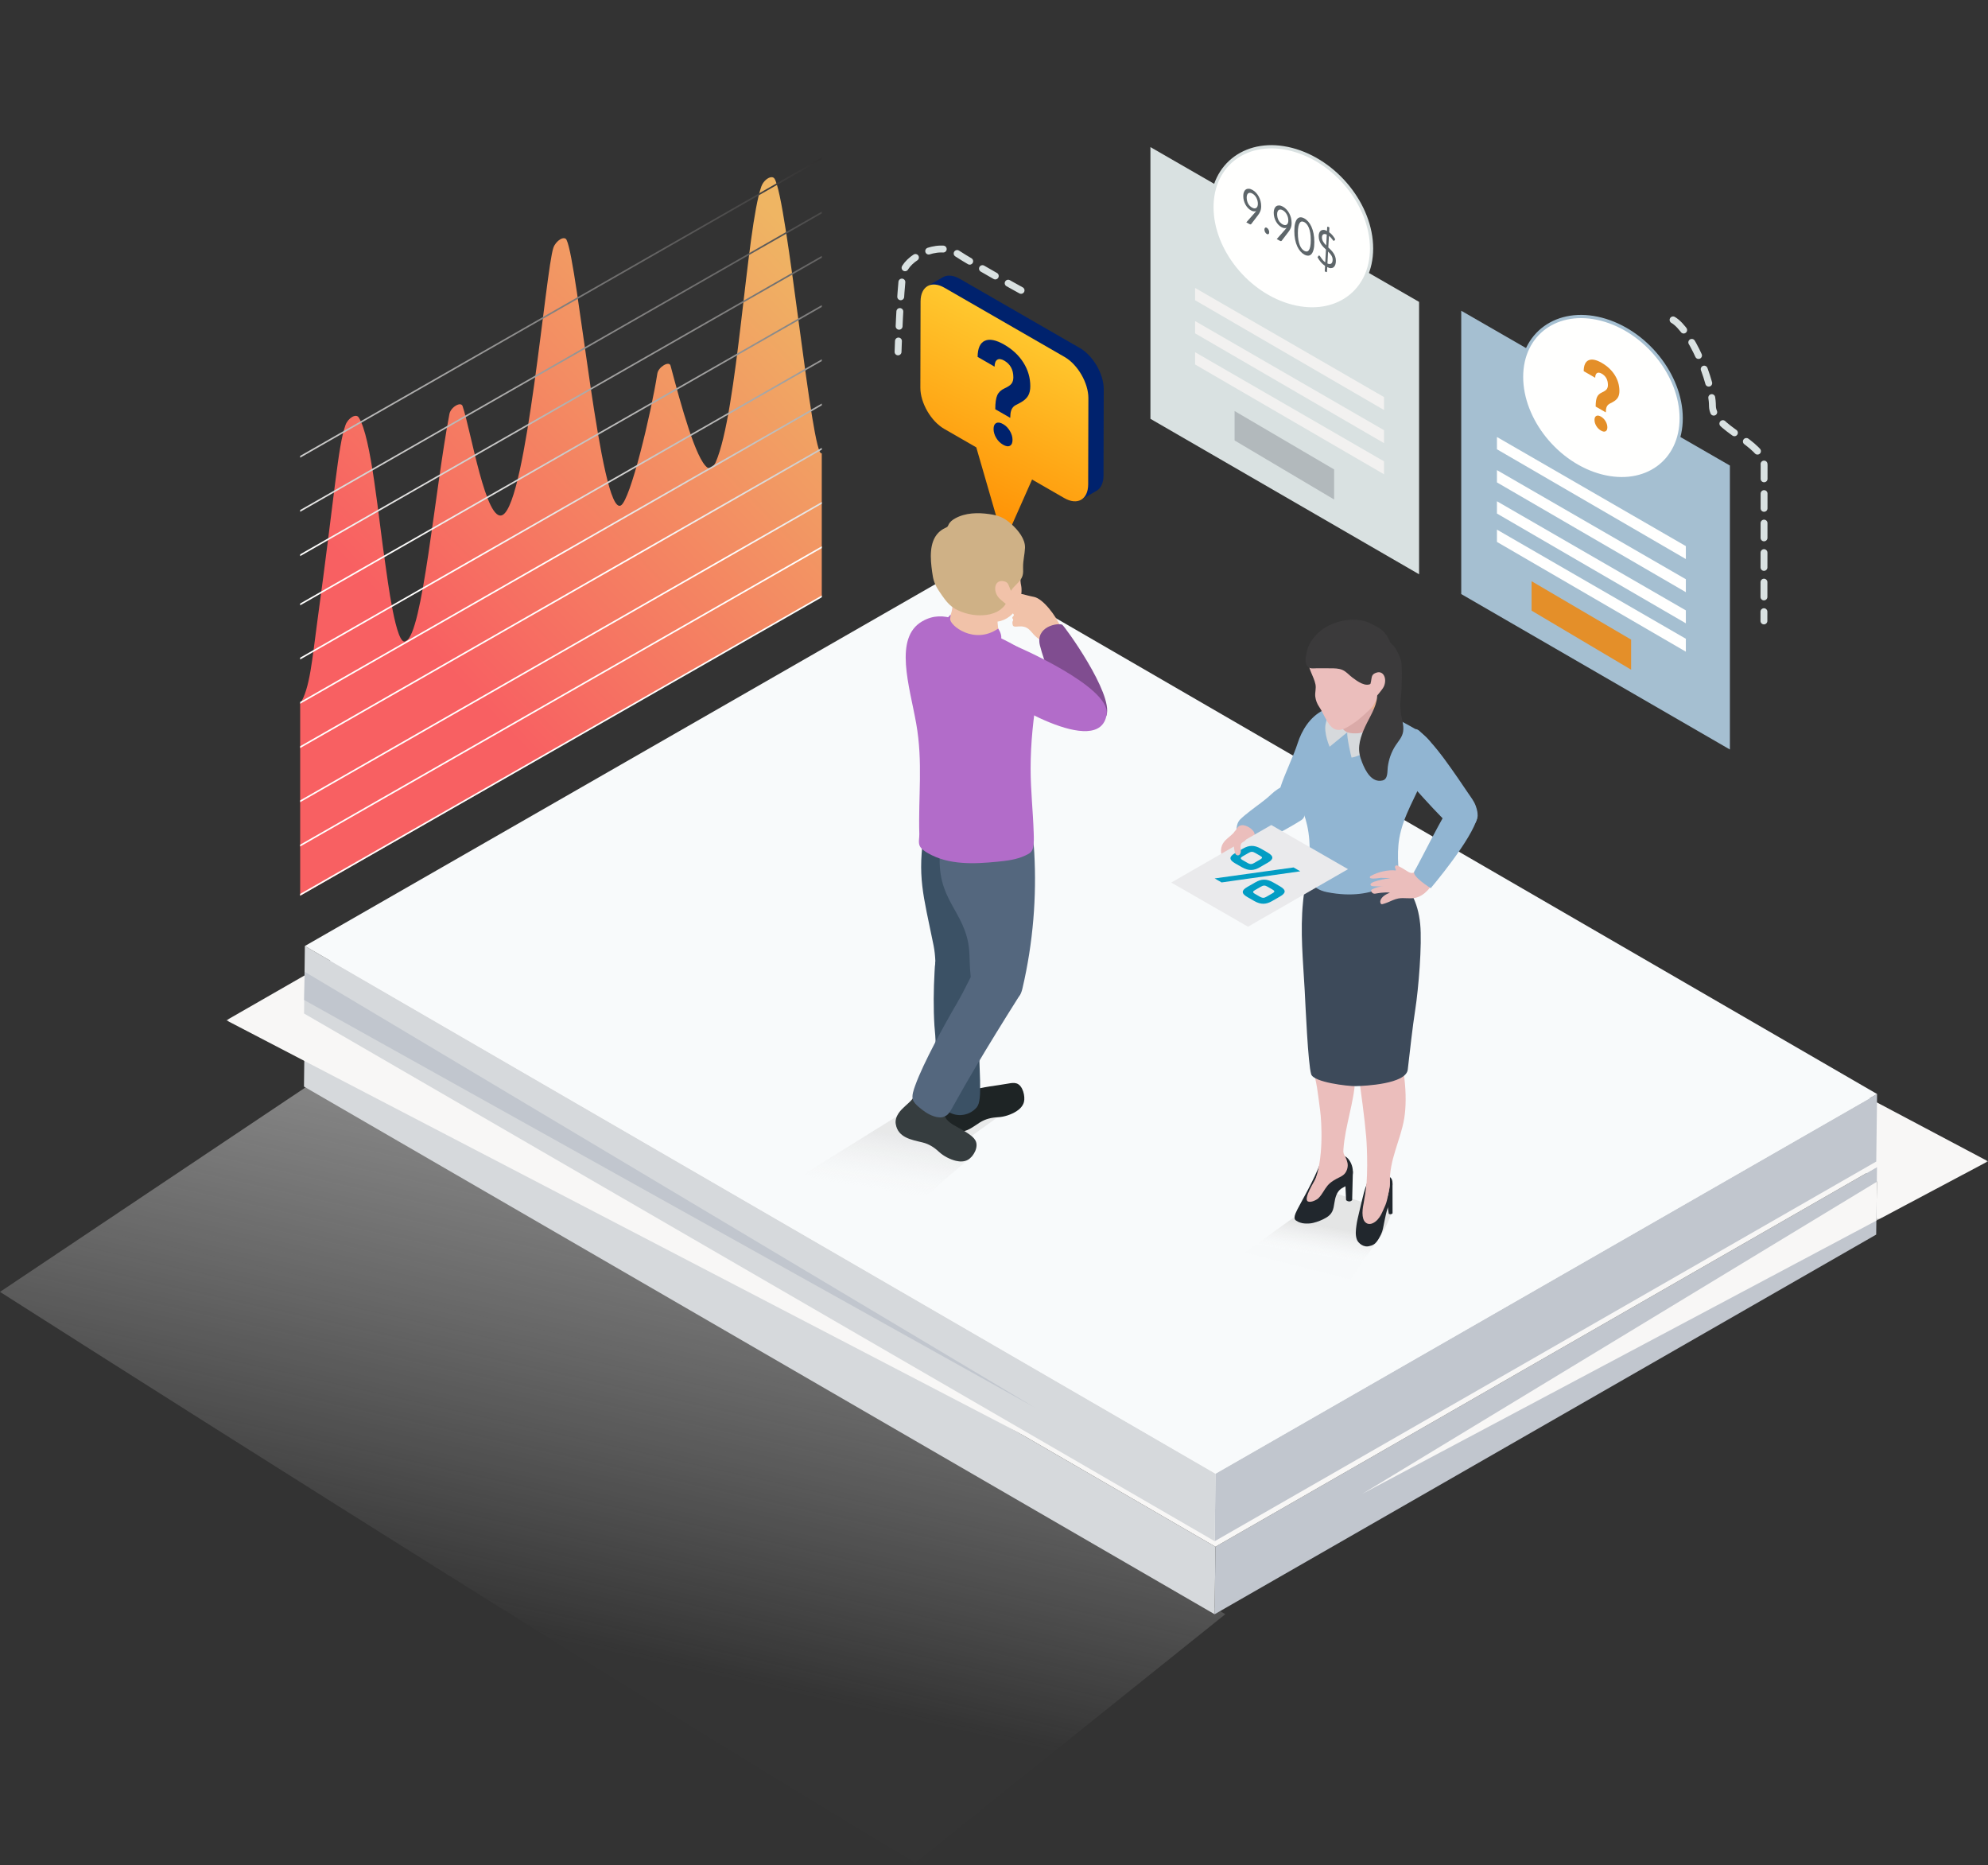 <svg width="404" height="379" viewBox="0 0 404 379" fill="none" xmlns="http://www.w3.org/2000/svg">
<rect x="0" y="0" width="404" height="379" fill="#333333" stroke="none"/>
<path opacity="0.515" fill-rule="evenodd" clip-rule="evenodd" d="M249 328C186.678 290.001 129.863 250.998 67.542 213L65 219L0 262.5C0 262.5 121.5 340 186 378.5L249 328Z" fill="url(#paint0_linear_0_74)"/>
<mask id="mask0_0_74" style="mask-type:alpha" maskUnits="userSpaceOnUse" x="359" y="217" width="45" height="32">
<path fill-rule="evenodd" clip-rule="evenodd" d="M359.785 217.987H404V248.023H359.785V217.987Z" fill="white"/>
</mask>
<g mask="url(#mask0_0_74)">
<path fill-rule="evenodd" clip-rule="evenodd" d="M381.431 240.106L359.785 222.72L370.059 217.987L404.001 235.966L381.312 248.023L381.431 240.106Z" fill="#F8F7F6"/>
</g>
<path fill-rule="evenodd" clip-rule="evenodd" d="M381.444 237.137L381.278 250.858L246.834 328L246.999 314.282L381.444 237.137Z" fill="#C1C6CE"/>
<path fill-rule="evenodd" clip-rule="evenodd" d="M246.999 314.282L246.834 328L61.774 220.78L61.939 207.062L246.999 314.282Z" fill="#D6D9DC"/>
<path fill-rule="evenodd" clip-rule="evenodd" d="M381.444 237.137L246.999 314.283L61.938 207.063L196.382 129.918L381.444 237.137Z" fill="#F8F7F6"/>
<mask id="mask1_0_74" style="mask-type:alpha" maskUnits="userSpaceOnUse" x="46" y="126" width="327" height="175">
<path fill-rule="evenodd" clip-rule="evenodd" d="M46 126.425H372.044V300.049H46V126.425Z" fill="white"/>
</mask>
<g mask="url(#mask1_0_74)">
<path fill-rule="evenodd" clip-rule="evenodd" d="M372.044 233.644L224.225 300.049L46 207.319L186.981 126.425L372.044 233.644Z" fill="#F8F7F6"/>
</g>
<path fill-rule="evenodd" clip-rule="evenodd" d="M381.459 222.296L381.292 236.015L246.85 313.158L247.015 299.437L381.459 222.296Z" fill="#C1C6CE"/>
<path fill-rule="evenodd" clip-rule="evenodd" d="M247.015 299.437L246.85 313.158L61.79 205.937L61.954 192.221L247.015 299.437Z" fill="#D6D9DC"/>
<path fill-rule="evenodd" clip-rule="evenodd" d="M210.281 285.995L61.802 203.189L61.93 197.46L210.281 285.995Z" fill="#C1C6CE"/>
<path fill-rule="evenodd" clip-rule="evenodd" d="M381.459 222.296L247.015 299.437L61.955 192.221L196.397 115.077L381.459 222.296Z" fill="#F8FAFB"/>
<path fill-rule="evenodd" clip-rule="evenodd" d="M381.312 248.023L276.891 303.513L381.431 240.107L381.312 248.023Z" fill="#F8F7F6"/>
<path fill-rule="evenodd" clip-rule="evenodd" d="M351.546 94.592V152.293L296.952 120.709V63.14L351.546 94.592Z" fill="#A5BFD1"/>
<path fill-rule="evenodd" clip-rule="evenodd" d="M288.384 61.341V116.686L233.79 85.101V29.889L288.384 61.341Z" fill="#D9E1E1"/>
<path fill-rule="evenodd" clip-rule="evenodd" d="M281.257 87.411V90.04L242.869 67.734V65.237L281.257 87.411Z" fill="#F2F1F0"/>
<path fill-rule="evenodd" clip-rule="evenodd" d="M281.257 93.738V96.367L242.869 74.061V71.564L281.257 93.738Z" fill="#F2F1F0"/>
<path fill-rule="evenodd" clip-rule="evenodd" d="M271.122 95.386V101.497L250.892 89.496V83.517L271.122 95.386Z" fill="#B2B9BC"/>
<path fill-rule="evenodd" clip-rule="evenodd" d="M342.597 117.697V120.325L304.209 98.02V95.523L342.597 117.697Z" fill="#FFFFFE"/>
<path fill-rule="evenodd" clip-rule="evenodd" d="M281.257 80.681V83.31L242.869 61.004V58.507L281.257 80.681Z" fill="#F2F1F0"/>
<path fill-rule="evenodd" clip-rule="evenodd" d="M342.597 110.967V113.595L304.209 91.29V88.793L342.597 110.967Z" fill="#FFFFFE"/>
<path fill-rule="evenodd" clip-rule="evenodd" d="M342.597 124.024V126.653L304.209 104.347V101.85L342.597 124.024Z" fill="#FFFFFE"/>
<path fill-rule="evenodd" clip-rule="evenodd" d="M342.597 129.79V132.419L304.209 110.113V107.616L342.597 129.79Z" fill="#FFFFFE"/>
<path fill-rule="evenodd" clip-rule="evenodd" d="M341.649 84.987C341.649 93.781 334.388 99.028 325.432 96.708C316.474 94.387 309.213 85.376 309.213 76.582C309.213 67.788 316.474 62.541 325.432 64.861C334.388 67.182 341.649 76.192 341.649 84.987Z" fill="#FFFFFE"/>
<path fill-rule="evenodd" clip-rule="evenodd" d="M341.649 84.987C341.649 93.781 334.388 99.028 325.432 96.708C316.474 94.387 309.213 85.376 309.213 76.582C309.213 67.788 316.474 62.541 325.432 64.861C334.388 67.182 341.649 76.192 341.649 84.987Z" stroke="#A5BFD1" stroke-width="0.655"/>
<path fill-rule="evenodd" clip-rule="evenodd" d="M278.726 50.495C278.726 59.289 271.464 64.537 262.508 62.216C253.551 59.895 246.29 50.885 246.29 42.09C246.29 33.296 253.551 28.049 262.508 30.369C271.464 32.69 278.726 41.701 278.726 50.495Z" fill="#FFFFFE"/>
<path fill-rule="evenodd" clip-rule="evenodd" d="M278.726 50.495C278.726 59.289 271.464 64.537 262.508 62.216C253.551 59.895 246.29 50.885 246.29 42.09C246.29 33.296 253.551 28.049 262.508 30.369C271.464 32.69 278.726 41.701 278.726 50.495Z" stroke="#D9E1E1" stroke-width="0.655"/>
<path fill-rule="evenodd" clip-rule="evenodd" d="M331.476 129.965V136.076L311.247 124.076V118.097L331.476 129.965Z" fill="#E48F29"/>
<path fill-rule="evenodd" clip-rule="evenodd" d="M255.625 41.415C255.625 41.191 255.597 40.972 255.54 40.758C255.485 40.545 255.406 40.348 255.307 40.166C255.208 39.984 255.09 39.822 254.954 39.678C254.816 39.535 254.666 39.417 254.502 39.328C254.33 39.233 254.172 39.183 254.03 39.177C253.888 39.17 253.767 39.203 253.668 39.276C253.566 39.347 253.489 39.458 253.434 39.605C253.379 39.752 253.352 39.931 253.352 40.143C253.352 40.371 253.378 40.587 253.429 40.795C253.479 41.002 253.552 41.193 253.647 41.369C253.743 41.546 253.859 41.702 253.995 41.842C254.133 41.98 254.285 42.096 254.455 42.189C254.643 42.292 254.809 42.344 254.954 42.344C255.098 42.345 255.22 42.309 255.32 42.231C255.418 42.156 255.494 42.046 255.546 41.905C255.598 41.762 255.625 41.599 255.625 41.415ZM254.224 42.75C254.014 42.635 253.813 42.48 253.624 42.285C253.434 42.091 253.268 41.867 253.125 41.613C252.982 41.359 252.867 41.079 252.783 40.777C252.698 40.474 252.656 40.157 252.656 39.826C252.656 39.511 252.701 39.241 252.794 39.017C252.884 38.793 253.012 38.623 253.176 38.509C253.341 38.395 253.536 38.342 253.762 38.349C253.99 38.357 254.239 38.435 254.51 38.584C254.778 38.731 255.022 38.922 255.241 39.155C255.461 39.39 255.648 39.652 255.804 39.942C255.961 40.232 256.082 40.543 256.166 40.873C256.252 41.205 256.293 41.543 256.293 41.888C256.293 42.095 256.278 42.283 256.248 42.453C256.218 42.623 256.174 42.78 256.118 42.926C256.06 43.072 255.992 43.21 255.912 43.342C255.832 43.475 255.741 43.607 255.64 43.738L254.275 45.52C254.241 45.565 254.193 45.591 254.131 45.594C254.068 45.599 253.997 45.578 253.916 45.534L253.274 45.181L254.979 43.25C255.037 43.185 255.09 43.122 255.14 43.062C255.189 43.002 255.235 42.941 255.281 42.878C255.137 42.947 254.976 42.971 254.796 42.948C254.615 42.927 254.425 42.861 254.224 42.75Z" fill="#5E666A"/>
<path fill-rule="evenodd" clip-rule="evenodd" d="M256.954 46.649C256.954 46.562 256.966 46.487 256.991 46.424C257.016 46.361 257.05 46.312 257.093 46.279C257.137 46.246 257.188 46.228 257.248 46.228C257.308 46.227 257.371 46.246 257.439 46.282C257.507 46.32 257.571 46.372 257.631 46.439C257.691 46.504 257.743 46.578 257.788 46.66C257.832 46.741 257.867 46.826 257.891 46.917C257.916 47.008 257.929 47.097 257.929 47.184C257.929 47.275 257.916 47.35 257.891 47.412C257.867 47.474 257.832 47.521 257.788 47.553C257.743 47.587 257.691 47.601 257.631 47.601C257.571 47.599 257.507 47.581 257.439 47.543C257.371 47.506 257.308 47.455 257.248 47.391C257.188 47.325 257.137 47.253 257.093 47.172C257.05 47.092 257.016 47.007 256.991 46.918C256.966 46.829 256.954 46.74 256.954 46.649Z" fill="#5E666A"/>
<path fill-rule="evenodd" clip-rule="evenodd" d="M261.812 44.811C261.812 44.587 261.785 44.369 261.728 44.155C261.673 43.942 261.594 43.744 261.495 43.562C261.396 43.381 261.278 43.219 261.142 43.075C261.004 42.931 260.854 42.814 260.69 42.724C260.518 42.63 260.36 42.579 260.218 42.574C260.076 42.567 259.955 42.6 259.855 42.672C259.754 42.744 259.676 42.854 259.622 43.001C259.567 43.148 259.54 43.328 259.54 43.539C259.54 43.767 259.565 43.983 259.616 44.192C259.667 44.399 259.74 44.59 259.835 44.765C259.93 44.943 260.047 45.099 260.183 45.238C260.321 45.376 260.473 45.492 260.643 45.585C260.831 45.689 260.997 45.741 261.142 45.741C261.286 45.742 261.408 45.705 261.508 45.628C261.606 45.552 261.682 45.443 261.734 45.301C261.786 45.159 261.812 44.995 261.812 44.811ZM260.412 46.147C260.201 46.032 260.001 45.876 259.811 45.682C259.622 45.488 259.456 45.263 259.313 45.009C259.169 44.755 259.055 44.476 258.971 44.173C258.885 43.871 258.844 43.553 258.844 43.222C258.844 42.907 258.889 42.638 258.981 42.414C259.071 42.189 259.199 42.019 259.363 41.905C259.529 41.791 259.724 41.739 259.95 41.745C260.177 41.754 260.427 41.832 260.698 41.98C260.966 42.127 261.21 42.318 261.429 42.552C261.648 42.786 261.835 43.048 261.991 43.338C262.148 43.628 262.27 43.94 262.354 44.27C262.439 44.601 262.481 44.939 262.481 45.284C262.481 45.491 262.466 45.68 262.436 45.85C262.406 46.019 262.362 46.176 262.305 46.323C262.248 46.469 262.179 46.607 262.1 46.739C262.02 46.871 261.929 47.003 261.827 47.135L260.463 48.917C260.429 48.962 260.381 48.987 260.318 48.991C260.256 48.995 260.184 48.974 260.104 48.931L259.462 48.578L261.167 46.647C261.225 46.581 261.278 46.518 261.327 46.458C261.377 46.398 261.423 46.337 261.468 46.274C261.325 46.343 261.163 46.367 260.983 46.344C260.803 46.324 260.613 46.257 260.412 46.147Z" fill="#5E666A"/>
<path fill-rule="evenodd" clip-rule="evenodd" d="M266.377 48.778C266.377 48.228 266.341 47.748 266.269 47.335C266.198 46.923 266.101 46.569 265.98 46.276C265.858 45.981 265.717 45.741 265.559 45.555C265.4 45.368 265.234 45.228 265.062 45.134C264.891 45.039 264.724 44.998 264.565 45.01C264.407 45.021 264.267 45.107 264.147 45.27C264.027 45.432 263.931 45.679 263.86 46.012C263.788 46.347 263.752 46.789 263.752 47.337C263.752 47.887 263.788 48.367 263.86 48.777C263.931 49.188 264.027 49.541 264.147 49.834C264.267 50.128 264.407 50.367 264.565 50.554C264.724 50.74 264.891 50.88 265.062 50.975C265.234 51.069 265.4 51.111 265.559 51.099C265.717 51.087 265.858 51.001 265.98 50.84C266.101 50.679 266.198 50.432 266.269 50.1C266.341 49.767 266.377 49.327 266.377 48.778ZM267.099 49.175C267.099 49.804 267.048 50.32 266.941 50.723C266.836 51.125 266.692 51.427 266.509 51.628C266.327 51.829 266.111 51.935 265.862 51.947C265.612 51.956 265.347 51.883 265.062 51.728C264.775 51.571 264.509 51.351 264.263 51.068C264.017 50.785 263.802 50.443 263.618 50.042C263.436 49.64 263.293 49.181 263.189 48.663C263.084 48.146 263.032 47.572 263.032 46.943C263.032 46.313 263.084 45.795 263.189 45.391C263.293 44.987 263.436 44.683 263.618 44.479C263.802 44.277 264.017 44.17 264.263 44.157C264.509 44.146 264.775 44.218 265.062 44.376C265.347 44.532 265.612 44.752 265.862 45.036C266.111 45.32 266.327 45.663 266.509 46.066C266.692 46.47 266.836 46.931 266.941 47.451C267.048 47.971 267.099 48.546 267.099 49.175Z" fill="#5E666A"/>
<path fill-rule="evenodd" clip-rule="evenodd" d="M270.816 52.766C270.816 52.598 270.791 52.442 270.743 52.295C270.696 52.148 270.629 52.007 270.545 51.875C270.462 51.742 270.364 51.613 270.252 51.487C270.14 51.363 270.02 51.238 269.893 51.115L269.759 53.543C269.929 53.615 270.08 53.651 270.212 53.647C270.343 53.645 270.454 53.609 270.544 53.541C270.633 53.474 270.701 53.373 270.748 53.244C270.793 53.112 270.816 52.954 270.816 52.766ZM268.645 48.24C268.645 48.401 268.667 48.553 268.712 48.696C268.756 48.839 268.817 48.977 268.896 49.11C268.973 49.244 269.065 49.373 269.169 49.497C269.273 49.621 269.386 49.744 269.51 49.865L269.626 47.665C269.457 47.591 269.311 47.554 269.187 47.553C269.063 47.552 268.961 47.58 268.882 47.637C268.802 47.694 268.743 47.774 268.704 47.878C268.665 47.982 268.645 48.103 268.645 48.24ZM269.278 54.027C268.964 53.816 268.675 53.56 268.416 53.254C268.157 52.949 267.933 52.62 267.746 52.266L267.953 51.968C267.971 51.942 267.997 51.926 268.031 51.921C268.065 51.916 268.1 51.923 268.136 51.943C268.186 51.971 268.242 52.034 268.304 52.132C268.367 52.229 268.444 52.344 268.535 52.477C268.627 52.609 268.735 52.748 268.862 52.894C268.989 53.041 269.14 53.176 269.318 53.3L269.462 50.712C269.28 50.542 269.101 50.364 268.924 50.179C268.749 49.992 268.591 49.79 268.451 49.572C268.311 49.352 268.199 49.112 268.115 48.848C268.03 48.585 267.988 48.29 267.988 47.965C267.988 47.72 268.025 47.502 268.099 47.308C268.174 47.116 268.282 46.968 268.425 46.864C268.565 46.762 268.742 46.71 268.95 46.708C269.159 46.707 269.399 46.781 269.67 46.93L269.708 46.218C269.714 46.157 269.734 46.111 269.767 46.079C269.802 46.048 269.847 46.048 269.905 46.079L270.162 46.22L270.108 47.185C270.382 47.379 270.618 47.599 270.816 47.845C271.013 48.092 271.191 48.354 271.348 48.634L271.179 48.872C271.127 48.945 271.067 48.962 270.999 48.925C270.962 48.905 270.918 48.86 270.864 48.788C270.811 48.717 270.746 48.633 270.671 48.536C270.595 48.44 270.509 48.336 270.409 48.226C270.31 48.117 270.197 48.016 270.069 47.921L269.939 50.282C270.128 50.458 270.312 50.641 270.495 50.828C270.677 51.016 270.842 51.218 270.988 51.437C271.134 51.654 271.252 51.891 271.341 52.148C271.432 52.404 271.476 52.686 271.476 52.995C271.476 53.298 271.438 53.56 271.359 53.783C271.281 54.005 271.167 54.176 271.017 54.295C270.868 54.416 270.683 54.478 270.466 54.484C270.248 54.49 269.999 54.418 269.721 54.265L269.674 55.138C269.668 55.199 269.648 55.243 269.613 55.272C269.578 55.301 269.533 55.301 269.479 55.271L269.22 55.13L269.278 54.027Z" fill="#5E666A"/>
<path fill-rule="evenodd" clip-rule="evenodd" d="M324.036 85.326C324.036 84.912 324.158 84.64 324.403 84.511C324.647 84.383 324.96 84.429 325.341 84.648C325.723 84.867 326.035 85.181 326.279 85.59C326.524 86.001 326.645 86.412 326.645 86.826C326.645 87.235 326.526 87.503 326.287 87.631C326.048 87.76 325.733 87.712 325.341 87.485C324.949 87.261 324.633 86.947 324.394 86.543C324.156 86.14 324.036 85.734 324.036 85.326ZM324.269 82.607C324.269 81.739 324.36 81.098 324.544 80.688C324.726 80.278 325.06 79.962 325.546 79.742C326.032 79.521 326.356 79.299 326.517 79.079C326.678 78.858 326.759 78.573 326.759 78.225C326.759 77.175 326.339 76.408 325.502 75.927C325.105 75.698 324.786 75.656 324.547 75.802C324.308 75.948 324.184 76.266 324.173 76.758L321.838 75.415C321.848 74.235 322.179 73.496 322.832 73.201C323.484 72.906 324.374 73.082 325.502 73.73C326.641 74.385 327.524 75.211 328.152 76.209C328.78 77.208 329.094 78.286 329.094 79.448C329.094 79.976 328.993 80.416 328.788 80.767C328.584 81.119 328.227 81.434 327.717 81.711L327.064 82.054C326.657 82.272 326.424 82.669 326.364 83.243L326.331 83.794L324.269 82.607Z" fill="#E48F29"/>
<path fill-rule="evenodd" clip-rule="evenodd" d="M200.627 88.053C200.627 87.585 200.765 87.277 201.042 87.132C201.317 86.986 201.67 87.038 202.1 87.287C202.532 87.534 202.884 87.889 203.16 88.352C203.437 88.817 203.573 89.283 203.573 89.751C203.573 90.213 203.439 90.516 203.169 90.662C202.899 90.808 202.544 90.753 202.1 90.497C201.658 90.243 201.301 89.888 201.031 89.431C200.763 88.974 200.627 88.515 200.627 88.053ZM200.89 84.977C200.89 83.994 200.993 83.269 201.201 82.805C201.407 82.341 201.783 81.984 202.332 81.735C202.881 81.485 203.246 81.234 203.429 80.984C203.61 80.734 203.701 80.412 203.701 80.019C203.701 78.83 203.228 77.962 202.283 77.417C201.834 77.158 201.474 77.111 201.205 77.276C200.935 77.442 200.794 77.801 200.782 78.358L198.145 76.838C198.156 75.503 198.531 74.667 199.267 74.333C200.004 74 201.009 74.199 202.283 74.931C203.568 75.673 204.566 76.608 205.275 77.737C205.984 78.867 206.339 80.087 206.339 81.402C206.339 81.999 206.224 82.498 205.993 82.894C205.762 83.293 205.36 83.649 204.783 83.963L204.047 84.351C203.586 84.598 203.323 85.047 203.255 85.696L203.219 86.32L200.89 84.977Z" fill="#E48F29"/>
<path fill-rule="evenodd" clip-rule="evenodd" d="M209.005 94.522L204.632 104.383L202.241 105.77L206.614 95.909L209.005 94.522Z" fill="#F8F7F6"/>
<path fill-rule="evenodd" clip-rule="evenodd" d="M191.617 56.327C192.498 55.815 193.719 55.888 195.066 56.663L219.468 70.727C222.144 72.269 224.308 76.01 224.299 79.079L224.257 96.621C224.251 98.146 223.713 99.219 222.843 99.724L219.719 101.536C220.589 101.031 221.129 99.958 221.132 98.433L221.175 80.891C221.184 77.82 219.022 74.081 216.344 72.539L191.942 58.476C190.595 57.699 189.375 57.627 188.493 58.138L191.617 56.327Z" fill="#00226D"/>
<path fill-rule="evenodd" clip-rule="evenodd" d="M191.942 58.475C189.266 56.933 187.087 58.171 187.079 61.242L187.036 78.782C187.028 81.853 189.191 85.594 191.867 87.136L198.401 90.902L204.023 110.316L209.736 97.435L216.271 101.199C218.947 102.741 221.124 101.504 221.134 98.433L221.176 80.891C221.185 77.822 219.022 74.081 216.346 72.537L191.942 58.475Z" fill="url(#paint1_linear_0_74)"/>
<path fill-rule="evenodd" clip-rule="evenodd" d="M201.914 87.169C201.914 86.557 202.094 86.156 202.456 85.965C202.815 85.775 203.277 85.843 203.839 86.168C204.403 86.491 204.862 86.955 205.224 87.56C205.585 88.167 205.764 88.776 205.764 89.388C205.764 89.992 205.588 90.388 205.236 90.578C204.883 90.769 204.418 90.697 203.839 90.362C203.261 90.031 202.794 89.567 202.442 88.97C202.091 88.373 201.914 87.773 201.914 87.169ZM202.258 83.15C202.258 81.866 202.392 80.919 202.663 80.312C202.932 79.707 203.425 79.239 204.142 78.914C204.859 78.588 205.336 78.26 205.575 77.933C205.811 77.607 205.931 77.185 205.931 76.671C205.931 75.119 205.312 73.985 204.077 73.273C203.491 72.934 203.021 72.873 202.668 73.089C202.316 73.305 202.132 73.774 202.117 74.502L198.67 72.516C198.686 70.771 199.175 69.68 200.137 69.243C201.1 68.808 202.413 69.068 204.077 70.025C205.757 70.994 207.06 72.215 207.987 73.691C208.913 75.167 209.377 76.762 209.377 78.479C209.377 79.259 209.227 79.911 208.925 80.429C208.624 80.95 208.097 81.415 207.344 81.825L206.382 82.332C205.781 82.655 205.437 83.242 205.348 84.09L205.3 84.904L202.258 83.15Z" fill="#00226D"/>
<path opacity="0.515" fill-rule="evenodd" clip-rule="evenodd" d="M205.5 225C194 222 184.104 225.497 182 227L163.5 238.5L181 249.5C181 249.5 192.006 239.53 197.5 235C199.154 233.636 193.527 233.623 196.5 231.5C200 229 205.5 225 205.5 225Z" fill="url(#paint2_linear_0_74)"/>
<path fill-rule="evenodd" clip-rule="evenodd" d="M215.584 127.461C214.602 125.145 211.986 121.642 210.114 121.281C207.958 120.866 207.716 120.511 207.131 120.827C205.633 121.635 207.055 122.223 206.999 122.633C206.935 123.093 206.578 122.904 205.875 123.829C205.303 124.581 206.048 124.622 206.034 124.964C206.022 125.244 205.668 125.289 205.737 125.604C205.762 125.719 205.882 125.79 205.895 125.916C205.923 126.228 205.605 126.143 205.81 127.006C206.001 127.826 207.735 126.639 209.129 127.904C209.479 128.219 209.764 128.595 210.084 128.938C210.473 129.356 210.914 129.726 211.394 130.037C211.799 130.301 212.647 130.78 212.832 130.935L215.584 127.461Z" fill="#F1C2A9"/>
<path fill-rule="evenodd" clip-rule="evenodd" d="M197.188 221.652C199.739 220.804 202.355 220.637 204.973 220.159C205.504 220.063 206.06 219.975 206.575 220.136C207.877 220.543 208.378 222.801 208.083 223.929C207.873 224.727 207.253 225.362 206.555 225.804C205.509 226.468 204.08 226.949 202.841 227.008C201.514 227.069 200.272 227.354 199.134 228.069C197.662 228.995 196.574 230.019 194.754 229.965C192.929 229.909 191.537 228.657 191.659 226.779C191.702 226.106 191.889 225.452 192.074 224.805C192.496 223.337 191.945 223.395 197.188 221.652Z" fill="#1E2425"/>
<path fill-rule="evenodd" clip-rule="evenodd" d="M185.386 223.338C185.477 223.227 185.564 223.113 185.649 222.994C186.728 221.468 189.762 219.893 190.55 219.898C191.801 219.906 192.578 221.411 192.379 222.644C192.286 223.216 192.056 223.756 191.929 224.322C191.07 228.209 194.027 228.385 196.878 230.413C197.393 230.779 197.916 231.172 198.222 231.725C198.947 233.025 197.856 235.005 196.69 235.662C195.971 236.069 195.083 236.066 194.278 235.874C193.072 235.586 191.732 234.899 190.827 234.052C189.859 233.144 188.79 232.451 187.482 232.134C185.238 231.591 182.461 231.168 182.027 228.355C181.911 227.604 182.18 226.833 182.606 226.204C183.36 225.086 184.533 224.362 185.386 223.338Z" fill="#363D3F"/>
<path fill-rule="evenodd" clip-rule="evenodd" d="M194.693 166.152C195.698 167.166 199.494 165.3 199.546 164.801C204.058 161.31 203.522 175.254 202.226 180.793C201.53 183.781 201.713 186.89 201.298 189.924C200.835 193.305 200.122 196.652 199.162 199.927C198.956 200.635 198.723 201.367 198.217 201.901C197.172 203.01 195.402 202.903 193.898 202.658C192.595 202.444 191.138 202.077 190.496 200.925C190.1 200.216 190.112 199.36 190.117 198.549C190.131 196.41 190.144 194.2 189.718 192.098C187.58 181.569 186.366 178.2 187.858 168.652C188.151 166.781 187.526 163.275 190.189 162.896C192.597 162.555 194.024 165.475 194.693 166.152Z" fill="#3B5165"/>
<path fill-rule="evenodd" clip-rule="evenodd" d="M200.068 193.941L200.815 190.81C200.517 191.842 200.27 192.888 200.068 193.941Z" fill="#C84D33"/>
<path fill-rule="evenodd" clip-rule="evenodd" d="M198.624 198.745C197.851 197.678 195.937 197.734 195.297 198.017C194.793 198.24 191.131 196.142 190.053 195.333C190.135 195.394 189.99 196.281 189.983 196.414C189.958 196.784 189.936 197.156 189.917 197.527C189.717 201.113 189.672 204.801 189.895 208.428C189.975 209.736 190.196 211.052 190.088 212.349C190.036 212.962 190.112 212.941 190.574 216.627C191.402 223.244 191.382 224.66 192.278 225.53C193.761 226.967 196.763 227.048 198.503 224.985C199.793 223.455 198.877 217.754 198.861 207.554C198.857 203.934 199.05 200.289 199.736 196.744L198.624 198.745Z" fill="#3B5165"/>
<path fill-rule="evenodd" clip-rule="evenodd" d="M201.662 167.127C202.093 166.905 204.312 165.794 204.294 165.192C204.282 164.789 205.373 164.453 205.655 164.458C206.163 164.467 206.676 164.794 207.086 165.087C209.588 166.871 210.015 170.226 210.185 173.287C210.677 182.131 209.97 191.455 207.796 200.779C207.506 202.018 207.249 202.404 206.208 203.059C203.972 204.465 199.945 204.278 198.346 201.753C196.624 199.034 197.341 194.802 196.789 191.746C195.426 184.15 189.413 182.21 191.328 170.65C191.576 169.158 192.037 165.588 193.56 164.715C193.966 164.484 196.706 163.861 198.922 166.059C200.217 167.342 200.066 167.947 201.662 167.127Z" fill="#54677E"/>
<path fill-rule="evenodd" clip-rule="evenodd" d="M191.863 226.892C190.689 227.393 188.928 226.573 187.994 225.918C187.256 225.402 185.869 224.394 185.537 223.53C185.202 222.661 185.719 221.323 186.011 220.507C187.635 215.999 191.95 208.155 194.376 204.005C196.241 200.815 197.728 197.512 199.413 194.228C199.599 193.867 200.02 193.612 200.406 193.572C200.907 193.521 207.063 200.741 207.382 201.98C192.096 226.163 193.718 226.099 191.863 226.892Z" fill="#54677E"/>
<path fill-rule="evenodd" clip-rule="evenodd" d="M186.197 147.051C184.866 139.481 181.529 129.567 187.47 126.213C191.975 123.672 195.735 126.739 199.96 128.258C202.735 129.256 205.396 130.564 207.881 132.15C208.747 132.702 209.632 133.079 210.215 133.939C210.832 134.85 211.161 135.834 211.225 136.935C211.296 138.186 211.066 139.43 210.856 140.664C209.991 145.794 209.439 150.992 209.442 156.198C209.444 160.561 209.932 164.892 210.068 169.25C210.098 170.221 210.148 171.231 209.948 172.19C209.742 173.173 209.19 173.449 208.292 173.864C206.559 174.668 204.618 174.9 202.737 175.088C197.936 175.57 192.793 175.779 188.612 173.376C188.008 173.03 187.179 172.513 186.888 171.84C186.586 171.143 186.848 170.256 186.824 169.489C186.6 161.764 187.584 154.904 186.197 147.051Z" fill="#B26CC9"/>
<path fill-rule="evenodd" clip-rule="evenodd" d="M202.767 124.537C202.934 123.382 203.809 123.65 203.367 122.604C202.992 121.717 202.422 120.899 201.659 120.31C200.895 119.72 199.93 119.372 198.967 119.424C198.635 119.443 198.413 119.632 198.083 119.633C197.174 119.637 196.259 119.463 195.352 119.595C194.448 119.725 193.612 119.791 193.612 120.808C193.614 122.166 193.676 123.471 193.241 124.806C193.009 125.518 192.657 126.205 192.594 126.952C192.472 128.421 193.546 129.79 194.876 130.432C196.509 131.22 198.357 131.147 200.095 130.896C200.967 130.77 202.195 130.596 202.707 129.767C203.092 129.141 202.928 128.322 202.844 127.636C202.72 126.601 202.614 125.578 202.767 124.537Z" fill="#F1C2A9"/>
<path fill-rule="evenodd" clip-rule="evenodd" d="M206.463 110.679C207.012 111.347 207.441 112.098 207.573 112.977C207.866 114.938 207.076 116.954 207.502 118.901C207.916 120.785 207.105 125.068 203.38 126.165C201.496 126.72 197.776 126.07 196.581 125.498C194.975 124.73 193.915 123.177 192.966 121.673C185.185 109.341 201.186 104.27 206.463 110.679Z" fill="#F1C2A9"/>
<path fill-rule="evenodd" clip-rule="evenodd" d="M189.42 116.146C189.469 116.511 189.522 116.876 189.591 117.238C189.644 117.511 189.709 117.782 189.795 118.049C189.867 118.279 189.954 118.502 190.055 118.719C190.424 119.545 190.949 120.3 191.473 121.043C192.235 122.129 193.044 123.144 194.231 123.783C195.894 124.678 197.806 125.109 199.693 125.015C200.669 124.965 201.65 124.775 202.525 124.342C203.401 123.909 204.168 123.22 204.588 122.338C204.934 121.611 205.037 120.778 205.434 120.075C206.069 118.951 207.393 118.264 207.786 117.035C207.968 116.468 207.923 115.856 207.911 115.26C207.886 113.918 208.247 112.644 208.302 111.326C208.376 109.518 206.885 107.733 205.636 106.583C204.964 105.966 204.22 105.407 203.38 105.046C202.642 104.731 201.846 104.573 201.053 104.461C198.703 104.122 196.184 104.178 194.108 105.331C193.561 105.635 193.031 106.035 192.764 106.606C192.707 106.731 192.66 106.868 192.57 106.977C192.45 107.12 192.266 107.193 192.095 107.274C191.531 107.536 191.066 107.868 190.691 108.255C188.786 110.212 189.06 113.545 189.42 116.146Z" fill="#CFB186"/>
<path fill-rule="evenodd" clip-rule="evenodd" d="M203.69 118.069C202.2 117.942 201.789 119.786 202.789 121.234C203.083 121.655 203.604 122.035 203.99 122.375C206.628 124.694 207.341 122.245 206.505 121.456C204.561 119.622 205.568 118.226 203.69 118.069Z" fill="#F1C2A9"/>
<path fill-rule="evenodd" clip-rule="evenodd" d="M203.183 130.376C202.464 131.173 197.911 132.034 194.871 130.91C192.997 130.217 191.79 128.366 192.126 126.492C192.277 125.65 193.213 124.865 193.213 124.865C193.213 124.865 193.139 125.336 193.086 125.7C192.89 127.011 197.929 131.127 202.855 127.72C203.161 128.157 203.906 129.576 203.183 130.376Z" fill="#B26CC9"/>
<path fill-rule="evenodd" clip-rule="evenodd" d="M215.864 126.941C216.31 127.169 226.301 140.974 224.858 145.365C224.572 146.233 223.914 146.006 223.034 146.365C221.463 147.006 219.622 147.086 218.289 146.004C216.953 144.918 216.008 143.724 215.42 142.235C214.06 138.794 212.237 134.733 211.338 131.164C210.36 127.258 215.026 126.514 215.864 126.941Z" fill="#804D90"/>
<path fill-rule="evenodd" clip-rule="evenodd" d="M206.042 131.106C204.585 130.306 199.857 137.615 201.767 140.122C203.106 141.881 223.513 154.494 224.895 145.14C225.737 139.433 205.807 130.977 206.042 131.106Z" fill="#B26CC9"/>
<path opacity="0.624" fill-rule="evenodd" clip-rule="evenodd" d="M283 246C271.5 243 271.104 241.497 269 243L253 254.5L274.5 260C274.5 260 276 257.5 280 252C281.76 249.58 283 246 283 246Z" fill="url(#paint3_linear_0_74)"/>
<path fill-rule="evenodd" clip-rule="evenodd" d="M264.673 164.593C266.049 162.322 270.135 155.465 272.021 151.675C272.53 150.655 271.929 149.938 272.064 148.784C272.199 147.619 271.908 146.567 271.432 145.414C271.217 144.892 270.902 144.318 270.34 144.112C269.828 143.925 269.299 144.117 268.858 144.34C266.204 145.685 264.543 148.38 263.692 151.06C262.9 153.552 260.98 157.468 260.209 159.978C260.063 160.455 259.871 160.956 259.833 161.465C259.649 163.886 261.18 165.641 262.984 165.198C263.868 164.981 263.926 165.828 264.673 164.593Z" fill="#91B5D2"/>
<path fill-rule="evenodd" clip-rule="evenodd" d="M253.961 171.942C255.547 171.877 257.296 170.653 258.518 170.005C260.534 168.931 262.56 167.85 264.487 166.62C265.263 166.125 265.073 165.231 265.612 164.421C266.156 163.604 266.331 162.628 266.402 161.472C266.434 160.947 266.41 160.327 266.058 159.849C265.735 159.413 265.257 159.258 264.836 159.178C262.295 158.7 260.003 159.825 258.337 161.399C257.001 162.662 255.451 163.692 254.006 164.823C253.33 165.351 252.656 165.895 252.04 166.489C251.37 167.137 251.237 168.226 251.26 169.151C251.281 170.032 251.614 170.951 252.327 171.472C252.828 171.838 253.385 171.967 253.961 171.942Z" fill="#91B5D2"/>
<path fill-rule="evenodd" clip-rule="evenodd" d="M250.087 169.808C249.382 170.409 248.639 170.939 248.306 171.861C247.992 172.73 248.077 173.79 248.709 174.466C249.341 175.143 250.564 175.251 251.18 174.56C251.557 174.135 251.643 173.537 251.845 173.006C252.116 172.297 252.62 171.677 253.264 171.269C253.613 171.045 254.001 170.882 254.336 170.636C254.67 170.39 254.955 170.028 254.968 169.614C254.995 168.675 253.551 167.795 252.73 167.685C252.396 167.643 252.041 167.686 251.766 167.88C251.501 168.066 251.341 168.363 251.169 168.636C250.874 169.106 250.487 169.469 250.087 169.808Z" fill="#EBBEBC"/>
<path fill-rule="evenodd" clip-rule="evenodd" d="M283.561 145.869C281.663 145.009 280.971 144.539 278.976 144.089C278.653 144.017 277.565 144.425 277.241 144.356C274.816 143.845 272.234 143.959 269.985 144.945C269.961 144.956 269.935 144.969 269.91 144.98V159.806H284.176L283.561 145.869Z" fill="#F8F7F6"/>
<path fill-rule="evenodd" clip-rule="evenodd" d="M282.808 146.508C282.808 146.508 273.786 151.835 273.918 146.91C274.102 140.043 274.492 139.255 277.512 138.191C278.34 137.899 279.206 137.675 280.08 137.658C283.269 137.594 282.035 139.329 281.915 140.538C281.559 144.127 282.752 144.623 282.808 146.508Z" fill="#E6AF91"/>
<path fill-rule="evenodd" clip-rule="evenodd" d="M283.561 145.869C281.663 145.009 280.971 144.539 278.976 144.089C278.653 144.017 277.565 144.425 277.241 144.356C274.816 143.845 272.234 143.959 269.985 144.945C269.961 144.956 269.935 144.969 269.91 144.98V159.806H284.176L283.561 145.869Z" fill="#DAAAA8"/>
<path fill-rule="evenodd" clip-rule="evenodd" d="M281.515 148.116C282.111 147.644 283.56 145.87 283.56 145.87C282.999 145.615 282.549 145.398 282.133 145.201C281.059 146.949 277.667 149.431 274.367 149.015C272.827 148.821 272.32 147.166 270.971 144.617C270.64 144.722 270.303 144.806 269.986 144.945C269.96 144.956 269.936 144.969 269.911 144.981C269.911 144.981 271.613 148.318 272.571 149.272C275.019 151.712 279.749 149.512 281.515 148.116Z" fill="#D5D6E0"/>
<path fill-rule="evenodd" clip-rule="evenodd" d="M272.95 143.836C272.91 143.837 272.87 143.839 272.829 143.841C273.183 143.732 273.387 143.824 272.95 143.836Z" fill="#D5D6E0"/>
<path fill-rule="evenodd" clip-rule="evenodd" d="M291.383 152.717C291.44 153.328 290.6 154.153 290.396 154.864C290.17 155.701 289.886 156.514 289.568 157.316C287.843 161.688 285.144 165.733 284.361 170.364C284.055 172.184 284.055 174.025 284.158 175.855C284.214 176.725 284.361 177.618 284.316 178.477C284.304 178.714 284.361 179.144 284.316 179.347C284.248 179.662 284.088 179.775 283.794 180.002C282.207 181.233 280.323 181.945 278.373 182.283C276.274 182.634 274.005 182.488 271.986 182.149C271.386 182.046 270.818 181.934 270.274 181.809C267.87 181.245 266.066 180.52 265.759 180.295C265.317 179.957 265.51 180.058 265.884 176.861C267.427 163.733 261.609 163.495 263.877 156.626C264.262 155.452 265.056 154.345 265.545 153.169C267.348 148.865 266.213 144.075 272.827 143.837C272.418 143.962 271.806 144.357 271.748 145.453C271.613 148.221 273.314 148.75 273.688 148.875C276.728 149.903 282.183 149.893 283.556 145.871C286.415 147.588 291.076 149.294 291.383 152.717Z" fill="#91B5D2"/>
<path fill-rule="evenodd" clip-rule="evenodd" d="M271.383 143.933C271.342 145.108 271.777 146.727 272.424 147.713C272.887 148.421 273.785 148.796 273.785 148.796L270.202 151.733C270.202 151.733 268.95 148.885 269.418 147C269.625 146.169 270.053 143.941 271.383 143.933Z" fill="#D6D9DC"/>
<path fill-rule="evenodd" clip-rule="evenodd" d="M282.571 144.933C282.658 144.923 282.725 144.95 282.772 145.013C282.787 145.409 282.172 144.6 281.888 144.787C280.947 145.401 280.365 147.226 278.745 148.188C276.407 149.58 273.989 148.881 273.785 148.796C273.697 149.889 274.511 153.42 274.66 153.933C276.466 153.706 279.807 151.525 281.362 150.668C282.275 150.164 283.107 149.384 283.587 148.463C283.869 147.923 284.243 147.317 284.141 146.682C284.102 146.439 283.644 144.834 283.243 145.156L282.571 144.933Z" fill="#D6D9DC"/>
<path fill-rule="evenodd" clip-rule="evenodd" d="M281.464 241.597L282.225 246.632C282.564 246.811 282.781 246.727 282.994 246.54L282.984 240.48L281.464 241.597Z" fill="#21272D"/>
<path fill-rule="evenodd" clip-rule="evenodd" d="M275.709 251.774C275.786 252.006 275.9 252.225 276.068 252.409C276.468 252.85 276.939 253.162 277.541 253.252C277.917 253.307 278.283 253.208 278.642 253.1C279.316 252.897 279.743 252.42 280.096 251.838C280.523 251.134 280.87 250.481 281.039 249.676C281.117 249.309 281.689 246.315 281.893 245.801C282.082 245.323 283.14 241.536 282.965 240.105C282.92 239.739 282.791 239.434 282.499 239.196C282.244 238.988 281.814 238.815 281.492 238.764C281.142 238.706 280.772 238.775 280.424 238.818C280.2 238.845 280.037 238.843 279.829 238.95C279.308 239.219 278.853 238.522 278.488 238.979C278.083 239.485 277.696 240.737 277.366 241.674C277.192 242.163 276.428 245.365 276.169 246.493C275.98 247.314 275.766 248.133 275.657 248.969C275.535 249.897 275.408 250.868 275.709 251.774Z" fill="#21272D"/>
<path fill-rule="evenodd" clip-rule="evenodd" d="M274.785 243.851L274.929 238.001L273.274 237.806L273.554 243.875C273.934 244.16 274.41 244.254 274.785 243.851Z" fill="#21272D"/>
<path fill-rule="evenodd" clip-rule="evenodd" d="M263.648 245.751C263.408 246.288 263.072 246.824 263.084 247.429C263.088 247.699 263.157 247.841 263.381 248.007C263.814 248.331 264.534 248.556 265.053 248.593C265.635 248.633 266.275 248.625 266.842 248.486C267.785 248.256 268.702 247.896 269.534 247.4C270.039 247.099 270.472 246.701 270.732 246.174C270.989 245.65 271.086 245.027 271.17 244.453C271.331 243.348 271.647 242.148 272.572 241.516C272.827 241.342 273.115 241.222 273.376 241.059C275.296 239.861 275.36 237.106 273.993 235.477C273.251 234.592 272.443 234.764 271.528 235.294C270.429 235.931 269.927 236.989 269.162 237.947C269.054 238.083 268.942 238.215 268.822 238.34C267.997 239.203 268.793 234.897 268.394 236.084C267.263 239.424 263.948 245.082 263.648 245.751Z" fill="#21272D"/>
<path fill-rule="evenodd" clip-rule="evenodd" d="M266.571 216.023C267.775 221.12 267.662 220.98 268.281 225.686C268.563 227.825 269.09 235.725 267.015 240.351C266.542 241.408 270.074 238.158 271.036 237.508C271.701 237.057 272.989 235.997 272.97 235.195C272.862 230.664 274.695 225.642 275.238 221.141C275.636 217.852 275.191 211.52 274.15 207.865L266.571 216.023Z" fill="#EBBEBC"/>
<path fill-rule="evenodd" clip-rule="evenodd" d="M267.771 238.42C267.679 238.795 267.5 239.166 267.351 239.522C267.206 239.867 264.774 243.608 265.796 244.122C266.386 244.417 267.602 243.798 267.939 243.455C268.753 242.63 269.031 241.821 269.766 240.925C270.419 240.127 271.393 239.613 272.307 239.164C272.702 238.971 273.07 238.743 273.344 238.391C273.786 237.823 273.995 236.947 273.83 236.257C273.733 235.846 273.619 235.49 273.419 235.115C273.238 234.772 273.033 234.434 272.962 234.046C272.836 233.373 272.776 232.634 272.332 232.078C272.332 232.078 267.856 238.072 267.771 238.42Z" fill="#EBBEBC"/>
<path fill-rule="evenodd" clip-rule="evenodd" d="M274.271 203.398C274.853 211.272 276.986 223.206 277.643 231.072C277.824 233.224 278.106 239.733 277.268 244.433C277.065 245.574 280.095 245.558 281.086 244.954C281.772 244.534 282.489 241.371 282.457 240.57C282.256 235.709 284.6 231.782 285.356 227.312C286.133 222.717 285.356 215.546 283.446 211.293C283.056 210.427 282.49 209.488 281.554 209.317L274.271 203.398Z" fill="#EBBEBC"/>
<path fill-rule="evenodd" clip-rule="evenodd" d="M278.341 240.64C278.222 241.179 277.753 240.013 277.713 240.56C277.668 241.176 277.225 244.005 277.096 244.607C276.939 245.345 276.818 246.321 276.922 247.082C277.014 247.745 277.242 248.35 277.858 248.614C278.578 248.922 279.451 248.373 279.963 247.801C280.512 247.19 280.726 246.689 281.066 245.945C281.37 245.276 281.7 244.587 281.858 243.874C282.17 242.475 282.546 240.903 282.427 239.46C282.416 239.31 282.032 237.428 281.931 237.493C281.68 237.656 281.456 237.865 281.225 238.061C280.328 238.834 279.43 239.607 278.533 240.379C278.194 240.671 278.445 240.168 278.341 240.64Z" fill="#EBBEBC"/>
<path fill-rule="evenodd" clip-rule="evenodd" d="M287.618 205.073C287.038 208.757 286.517 213.63 286.084 217.333C285.746 220.253 277.417 220.656 275.486 220.692C273.931 220.723 266.959 219.916 266.458 218.279C265.81 216.148 265.313 204.432 265.142 201.275C264.812 195.235 264.195 189.269 264.804 183.24C264.812 183.117 264.828 182.999 264.839 182.876C264.852 182.741 264.868 182.603 264.883 182.469C264.899 182.321 264.919 182.175 264.939 182.028C264.959 181.866 264.979 181.699 265.003 181.537C265.098 180.868 265.715 178.197 265.715 178.197C265.715 178.197 266.375 180.626 269.671 181.276C279.911 183.308 284.596 178.043 284.302 177.497C285.145 178.756 285.889 179.866 286.513 180.991C286.52 181.002 286.525 181.01 286.533 181.022C286.593 181.125 286.648 181.232 286.699 181.339C286.819 181.561 286.93 181.783 287.042 182.009C287.83 183.632 288.37 185.387 288.609 187.752C289.026 191.879 288.254 201.009 287.618 205.073Z" fill="#3D4A5A"/>
<path fill-rule="evenodd" clip-rule="evenodd" d="M280.302 140.838C280.441 140.408 280.71 140.08 280.852 139.649C281.205 138.584 281.486 137.487 281.512 136.36C281.554 134.644 281.157 132.901 280.254 131.429C279.667 130.472 278.873 129.651 277.931 129.039C275.544 127.489 272.298 127.367 269.801 128.733C269.126 129.104 268.509 129.57 267.919 130.066C267.41 130.493 266.913 130.954 266.583 131.53C266.365 131.91 266.229 132.327 266.111 132.747C265.98 133.218 265.87 133.701 265.862 134.192C265.831 135.942 266.989 137.396 267.329 139.063C267.501 139.902 267.19 140.7 267.292 141.559C267.384 142.314 267.671 143.03 268.101 143.656C268.562 144.33 268.895 145.092 269.286 145.81C269.617 146.414 269.949 147.023 270.412 147.533C272.004 149.285 273.927 147.689 275.454 146.695C275.917 146.395 278.363 144.306 278.96 143.519C279.265 143.117 280.149 141.319 280.302 140.838Z" fill="#EBBEBC"/>
<path fill-rule="evenodd" clip-rule="evenodd" d="M283.048 132.128C281.969 128.102 280.372 127.628 278.526 126.688C276.735 125.777 274.601 125.749 272.648 126.18C267.569 127.302 265.9 131.016 265.654 132.066C265.424 133.049 264.922 134.707 265.826 135.525C266.299 135.953 267.05 135.783 267.678 135.784C268.57 135.787 269.459 135.791 270.349 135.794C271.179 135.796 272.066 135.794 272.838 136.139C273.605 136.481 274.166 137.179 274.837 137.679C275.846 138.432 277.573 139.731 278.769 138.82C279.28 138.431 279.761 137.857 280.477 138.101C281.14 138.325 281.095 139.128 281.083 139.702C281.08 139.81 281.035 140.631 281.353 140.561C281.672 140.492 284.346 136.968 283.048 132.128Z" fill="#3B3A3B"/>
<path fill-rule="evenodd" clip-rule="evenodd" d="M279.85 140.849C279.9 141.369 279.855 141.881 279.744 142.392C279.51 143.471 279.025 144.509 278.519 145.485C277.554 147.345 276.45 149.378 276.228 151.493C276.097 152.749 276.352 153.75 276.806 154.915C277.449 156.567 278.74 159.142 280.976 158.578C282.101 158.295 281.909 156.723 282.022 155.854C282.227 154.284 282.741 152.811 283.602 151.485C284.215 150.54 284.959 149.81 285.144 148.646C285.359 147.292 284.769 145.899 284.648 144.56C284.542 143.396 284.58 142.215 284.749 141.059C284.826 140.536 285.035 135.425 284.717 134.259C284.323 132.815 282.777 129.389 280.784 130.537C279.193 131.453 278.566 133.295 278.356 134.988C278.316 135.31 277.747 137.89 278.232 138.22C278.479 138.387 278.826 138.415 279.038 138.605C279.193 138.745 279.8 140.315 279.85 140.849Z" fill="#3B3A3B"/>
<path fill-rule="evenodd" clip-rule="evenodd" d="M279.783 136.658C281.152 136.247 281.902 137.885 281.253 139.431C281.064 139.883 280.65 140.338 280.358 140.732C278.353 143.415 277.201 141.271 277.826 140.371C279.279 138.279 278.06 137.176 279.783 136.658Z" fill="#EBBEBC"/>
<path fill-rule="evenodd" clip-rule="evenodd" d="M253.618 188.298L238.02 179.326L258.348 167.636L273.946 176.608L253.618 188.298Z" fill="#EAEAEC"/>
<path fill-rule="evenodd" clip-rule="evenodd" d="M255.026 181.623L256.018 182.193C256.627 182.543 256.935 182.46 257.375 182.207L258.585 181.511C259.133 181.197 259.062 181.019 258.588 180.745L257.597 180.175C257.075 179.876 256.775 179.861 256.245 180.164L255.036 180.861C254.57 181.128 254.492 181.313 255.026 181.623ZM255.137 179.27C256.295 178.605 257.36 178.507 258.735 179.296L260.119 180.091C261.451 180.858 261.302 181.482 260.144 182.148L258.486 183.104C257.329 183.769 256.253 183.862 254.879 183.073L253.496 182.278C252.163 181.511 252.322 180.889 253.479 180.223L255.137 179.27ZM252.523 174.762L253.524 175.337C254.131 175.687 254.431 175.6 254.872 175.347L256.082 174.65C256.629 174.335 256.567 174.162 256.094 173.89L255.092 173.315C254.572 173.016 254.272 173 253.742 173.304L252.532 174C252.066 174.267 251.988 174.453 252.523 174.762ZM252.633 172.409C253.79 171.744 254.865 171.65 256.237 172.439L257.613 173.231C258.946 173.998 258.798 174.622 257.641 175.288L255.981 176.242C254.825 176.906 253.75 177.002 252.374 176.209L251.001 175.421C249.667 174.653 249.817 174.029 250.973 173.363L252.633 172.409ZM262.878 176.257L264.242 177.041L248.253 179.302L246.839 178.488L262.878 176.257Z" fill="#029DC4"/>
<path fill-rule="evenodd" clip-rule="evenodd" d="M250.633 170.243C250.637 171.148 250.722 172.053 250.887 172.943C250.924 173.139 250.967 173.338 251.071 173.507C251.176 173.675 251.357 173.81 251.557 173.808C251.769 173.806 251.955 173.646 252.052 173.456C252.227 173.115 252.161 172.707 252.124 172.326C252.087 171.944 252.104 171.509 252.387 171.248C252.521 171.124 252.699 171.057 252.85 170.952C253.408 170.568 253.463 169.676 253.021 169.163C252.626 168.705 251.838 168.539 251.264 168.727C250.622 168.938 250.631 169.652 250.633 170.243Z" fill="#EBBEBC"/>
<path fill-rule="evenodd" clip-rule="evenodd" d="M288.033 176.519C287.954 176.696 287.86 176.865 287.713 177.014C287.497 177.232 287.208 177.379 286.905 177.378C286.515 177.377 286.16 177.141 285.824 176.924C285.281 176.572 284.721 176.247 284.148 175.951C283.999 175.874 283.826 175.797 283.676 175.866C283.542 175.929 283.473 176.098 283.481 176.256C283.486 176.361 283.719 176.804 283.667 176.839C283.561 176.909 283.234 176.829 283.108 176.829C282.888 176.827 282.669 176.835 282.451 176.85C282 176.881 281.552 176.945 281.111 177.04C280.243 177.228 279.4 177.537 278.614 177.962C278.544 177.999 278.472 178.04 278.422 178.104C278.373 178.168 278.351 178.263 278.388 178.339C278.429 178.42 278.524 178.451 278.611 178.469C279.273 178.603 279.936 178.428 280.592 178.374C280.876 178.35 281.146 178.411 281.431 178.4C281.8 178.387 282.17 178.405 282.536 178.455C281.434 178.565 280.344 178.797 279.292 179.149C279.076 179.221 278.577 179.414 278.519 179.679C278.44 180.041 278.965 180.072 279.174 180.079C279.815 180.097 280.454 180.116 281.094 180.136C280.392 180.115 279.672 180.296 279.041 180.602C278.732 180.751 278.502 180.84 278.724 181.223C278.869 181.475 279.15 181.635 279.425 181.591C279.845 181.525 280.257 181.447 280.68 181.401C281.271 181.336 281.868 181.308 282.462 181.371C282.03 181.559 281.595 181.75 281.223 182.045C280.919 182.288 280.588 182.657 280.506 183.071C280.452 183.343 280.576 183.807 280.913 183.721C281.271 183.629 281.624 183.512 281.968 183.373C282.692 183.08 283.394 182.705 284.166 182.563C285.288 182.358 286.464 182.667 287.582 182.442C288.59 182.239 289.459 181.615 290.169 180.861C290.831 180.158 291.173 179.205 291.759 178.439C292.116 177.973 293.306 175.859 293.531 175.231C293.639 174.93 293.743 174.601 293.66 174.286C293.543 173.85 293.109 173.596 292.7 173.462C292.155 173.285 291.579 173.232 291.018 173.301C290.494 173.365 289.913 173.448 289.523 173.848C289.009 174.374 288.686 175.223 288.322 175.873C288.203 176.083 288.129 176.306 288.033 176.519Z" fill="#EBBEBC"/>
<path fill-rule="evenodd" clip-rule="evenodd" d="M288.681 148.727C288.322 148.336 287.836 148.012 287.386 148.204C287.035 148.353 286.804 148.775 286.64 149.196C286.212 150.294 286.078 151.534 285.983 152.752C285.887 153.99 285.826 155.244 285.967 156.475C286.093 157.578 286.4 159.061 287.118 159.786C287.81 160.486 288.471 161.247 289.142 161.99C290.494 163.487 291.868 164.953 293.267 166.378C293.916 167.038 294.633 167.981 295.407 168.408C297.6 169.618 299.796 168.211 300.226 166.137C300.389 165.35 300.16 164.474 299.905 163.762C299.531 162.727 298.868 161.929 298.3 161.077C297.639 160.082 296.967 159.096 296.288 158.12C294.489 155.53 292.662 152.901 290.608 150.628C290.095 150.059 288.791 148.846 288.681 148.727Z" fill="#91B5D2"/>
<path fill-rule="evenodd" clip-rule="evenodd" d="M290.752 180.47C290.752 180.47 299.211 170.532 300.256 165.969C300.508 164.872 298.364 164.227 297.306 163.335C296.584 162.725 295.505 163.29 294.814 163.704C293.953 164.219 287.916 176.359 287.432 177.029C286.743 177.981 290.752 180.47 290.752 180.47Z" fill="#91B5D2"/>
<path d="M207.5 59C207.5 59 197.5 53.5 194.5 51.5C190.565 48.877 184 52.5 183.5 55.5C182.923 58.964 182.5 71.5 182.5 71.5" stroke="#D9E1E1" stroke-width="1.4" stroke-linecap="round" stroke-linejoin="round" stroke-dasharray="3"/>
<path d="M340 65C343.5 67 348 77.234 348 82.5C348 87 358.5 90 358.5 94.5C358.5 98 358.462 126.167 358.462 126.167" stroke="#D9E1E1" stroke-width="1.4" stroke-linecap="round" stroke-linejoin="round" stroke-dasharray="3"/>
<path fill-rule="evenodd" clip-rule="evenodd" d="M154.718 37.893C151.676 46.511 149.91 83.758 145.436 93.938C145.071 94.768 144.201 95.33 143.76 95.012C141.41 93.324 138.457 82.532 136.267 74.3C135.991 73.261 133.796 74.56 133.587 75.89C132.282 84.172 128.103 101.597 126.177 102.701C122.064 105.061 117.425 53.367 115.136 48.74C114.682 47.824 112.97 48.886 112.461 50.331C110.912 54.719 107.054 101.817 102.174 104.617C98.796 106.555 95.691 87.404 94.006 82.52C93.658 81.509 91.596 82.728 91.331 84.111C88.331 99.847 85.868 128.912 82.487 130.239C80.499 131.886 78.66 116.96 78.332 114.8C76.913 105.456 75.469 88.673 72.878 84.798C72.33 83.979 70.712 84.945 70.203 86.389C68.655 90.779 68.092 99.915 64.466 126.418C63.422 134.055 62.994 139.849 61 142.985V182L167 121.178V92.082C165.012 93.731 159.98 40.149 157.385 36.296C157.248 36.092 157.044 36.001 156.806 36C156.098 36 155.098 36.817 154.718 37.893Z" fill="url(#paint4_linear_0_74)"/>
<path fill-rule="evenodd" clip-rule="evenodd" d="M61 171.634V172L167 111.366V111L61 171.634Z" fill="url(#paint5_linear_0_74)"/>
<path fill-rule="evenodd" clip-rule="evenodd" d="M61 181.635V182L167 121.366V121L61 181.635Z" fill="url(#paint6_linear_0_74)"/>
<path fill-rule="evenodd" clip-rule="evenodd" d="M167 32L61 92.633V93L167 32.367V32Z" fill="url(#paint7_linear_0_74)"/>
<path fill-rule="evenodd" clip-rule="evenodd" d="M61 103.634V104L167 43.366V43L61 103.634Z" fill="url(#paint8_linear_0_74)"/>
<path fill-rule="evenodd" clip-rule="evenodd" d="M61 112.634V113L167 52.366V52L61 112.634Z" fill="url(#paint9_linear_0_74)"/>
<path fill-rule="evenodd" clip-rule="evenodd" d="M61 122.633V123L167 62.367V62L61 122.633Z" fill="url(#paint10_linear_0_74)"/>
<path fill-rule="evenodd" clip-rule="evenodd" d="M61 133.634V134L167 73.366V73L61 133.634Z" fill="url(#paint11_linear_0_74)"/>
<path fill-rule="evenodd" clip-rule="evenodd" d="M61 142.634V143L167 82.366V82L61 142.634Z" fill="url(#paint12_linear_0_74)"/>
<path fill-rule="evenodd" clip-rule="evenodd" d="M61 151.633V152L167 91.367V91L61 151.633Z" fill="url(#paint13_linear_0_74)"/>
<path fill-rule="evenodd" clip-rule="evenodd" d="M61 162.634V163L167 102.366V102L61 162.634Z" fill="url(#paint14_linear_0_74)"/>
<defs>
<linearGradient id="paint0_linear_0_74" x1="156.574" y1="343.02" x2="179.318" y2="241.715" gradientUnits="userSpaceOnUse">
<stop stop-color="#EEEEEE" stop-opacity="0.01"/>
<stop offset="1" stop-color="#D8D8D8"/>
</linearGradient>
<linearGradient id="paint1_linear_0_74" x1="192.811" y1="49.534" x2="170.147" y2="96.268" gradientUnits="userSpaceOnUse">
<stop stop-color="#FFD438"/>
<stop offset="1" stop-color="#FF8B00"/>
</linearGradient>
<linearGradient id="paint2_linear_0_74" x1="186.937" y1="242.927" x2="188.763" y2="231.293" gradientUnits="userSpaceOnUse">
<stop stop-color="#EEEEEE" stop-opacity="0.01"/>
<stop offset="1" stop-color="#D8D8D8"/>
</linearGradient>
<linearGradient id="paint3_linear_0_74" x1="270.062" y1="255.296" x2="271.03" y2="249.452" gradientUnits="userSpaceOnUse">
<stop stop-color="#EEEEEE" stop-opacity="0.01"/>
<stop offset="1" stop-color="#D8D8D8"/>
</linearGradient>
<linearGradient id="paint4_linear_0_74" x1="147.451" y1="195.197" x2="228.422" y2="118.116" gradientUnits="userSpaceOnUse">
<stop stop-color="#F86062"/>
<stop offset="1" stop-color="#EFB563"/>
</linearGradient>
<linearGradient id="paint5_linear_0_74" x1="40.394" y1="22.478" x2="39.359" y2="111.962" gradientUnits="userSpaceOnUse">
<stop stop-color="#1A1919"/>
<stop offset="1" stop-color="#FFFFFE"/>
</linearGradient>
<linearGradient id="paint6_linear_0_74" x1="40.736" y1="22.607" x2="39.703" y2="112.093" gradientUnits="userSpaceOnUse">
<stop stop-color="#1A1919"/>
<stop offset="1" stop-color="#FFFFFE"/>
</linearGradient>
<linearGradient id="paint7_linear_0_74" x1="37.661" y1="21.833" x2="36.627" y2="111.316" gradientUnits="userSpaceOnUse">
<stop stop-color="#1A1919"/>
<stop offset="1" stop-color="#FFFFFE"/>
</linearGradient>
<linearGradient id="paint8_linear_0_74" x1="38.004" y1="22.963" x2="36.97" y2="112.448" gradientUnits="userSpaceOnUse">
<stop stop-color="#1A1919"/>
<stop offset="1" stop-color="#FFFFFE"/>
</linearGradient>
<linearGradient id="paint9_linear_0_74" x1="38.348" y1="22.096" x2="37.314" y2="111.58" gradientUnits="userSpaceOnUse">
<stop stop-color="#1A1919"/>
<stop offset="1" stop-color="#FFFFFE"/>
</linearGradient>
<linearGradient id="paint10_linear_0_74" x1="38.694" y1="22.228" x2="37.66" y2="111.712" gradientUnits="userSpaceOnUse">
<stop stop-color="#1A1919"/>
<stop offset="1" stop-color="#FFFFFE"/>
</linearGradient>
<linearGradient id="paint11_linear_0_74" x1="39.037" y1="23.359" x2="38.003" y2="112.843" gradientUnits="userSpaceOnUse">
<stop stop-color="#1A1919"/>
<stop offset="1" stop-color="#FFFFFE"/>
</linearGradient>
<linearGradient id="paint12_linear_0_74" x1="39.381" y1="22.491" x2="38.347" y2="111.976" gradientUnits="userSpaceOnUse">
<stop stop-color="#1A1919"/>
<stop offset="1" stop-color="#FFFFFE"/>
</linearGradient>
<linearGradient id="paint13_linear_0_74" x1="39.727" y1="21.624" x2="38.693" y2="111.107" gradientUnits="userSpaceOnUse">
<stop stop-color="#1A1919"/>
<stop offset="1" stop-color="#FFFFFE"/>
</linearGradient>
<linearGradient id="paint14_linear_0_74" x1="40.07" y1="22.754" x2="39.036" y2="112.239" gradientUnits="userSpaceOnUse">
<stop stop-color="#1A1919"/>
<stop offset="1" stop-color="#FFFFFE"/>
</linearGradient>
</defs>
</svg>
